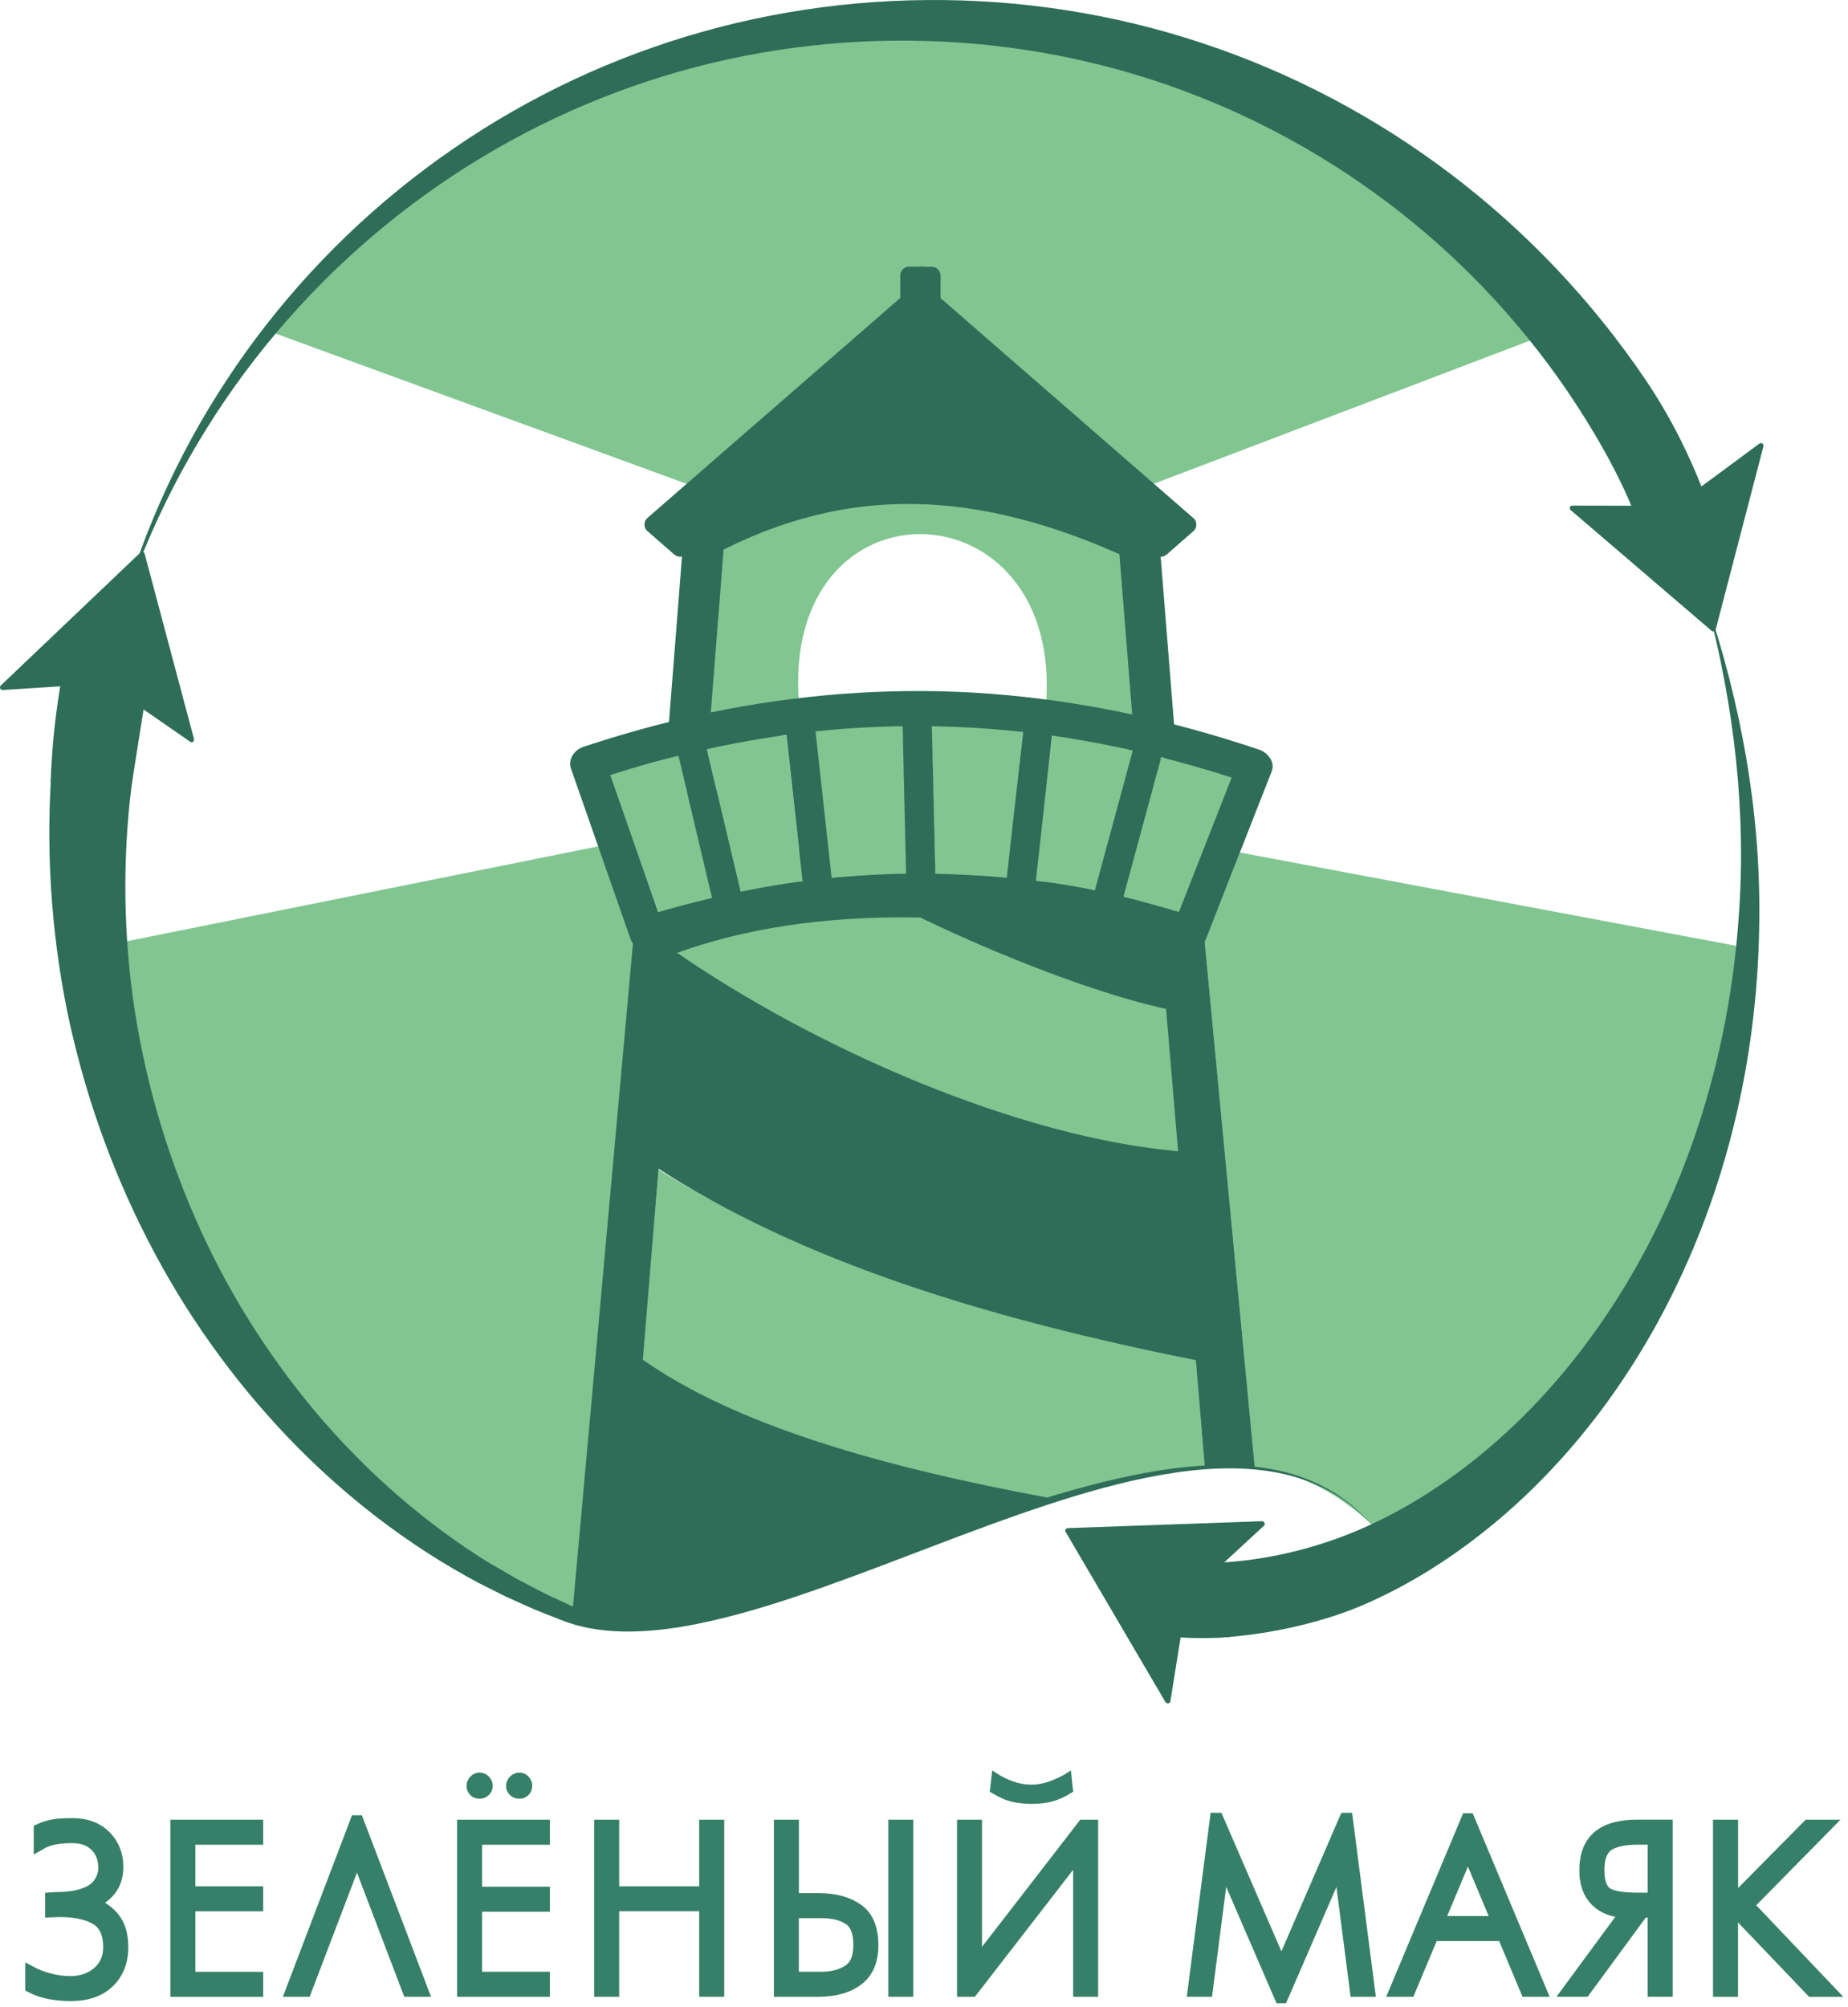 <svg width="316" height="343" viewBox="0 0 316 343" fill="none" xmlns="http://www.w3.org/2000/svg">
<path d="M5.319 339.636V337.096C6.289 337.616 7.359 338.016 8.549 338.316C9.739 338.616 10.889 338.766 12.019 338.766C13.909 338.766 15.489 338.226 16.749 337.146C18.009 336.066 18.639 334.626 18.639 332.806C18.639 330.446 17.879 328.836 16.359 327.966C14.839 327.106 12.789 326.676 10.219 326.676C9.969 326.676 9.729 326.686 9.489 326.696C9.249 326.716 8.999 326.726 8.719 326.736V324.456C8.999 324.436 9.249 324.416 9.489 324.406C9.729 324.396 9.969 324.386 10.219 324.386C11.589 324.386 12.899 324.186 14.169 323.786C15.439 323.386 16.359 322.766 16.939 321.926C17.519 321.086 17.809 320.206 17.809 319.286C17.809 317.706 17.319 316.436 16.339 315.476C15.359 314.516 14.029 314.036 12.339 314.036C11.359 314.036 10.399 314.116 9.459 314.266C8.519 314.426 7.619 314.746 6.769 315.246V312.696C7.199 312.496 7.709 312.316 8.299 312.156C8.889 311.996 9.549 311.886 10.269 311.836C10.989 311.786 11.709 311.766 12.419 311.766C14.729 311.766 16.589 312.456 17.989 313.846C19.389 315.236 20.089 316.986 20.089 319.106C20.089 320.696 19.669 322.026 18.819 323.086C17.969 324.156 16.889 324.886 15.569 325.286C17.039 325.686 18.309 326.496 19.359 327.716C20.409 328.936 20.939 330.636 20.939 332.816C20.939 335.266 20.169 337.256 18.619 338.766C17.069 340.286 14.889 341.036 12.079 341.036C10.839 341.036 9.649 340.926 8.519 340.716C7.369 340.506 6.309 340.146 5.319 339.636Z" fill="#368069" stroke="#368069" stroke-width="2" stroke-miterlimit="10"/>
<path d="M30.128 312.036H43.998V314.316H32.408V323.416H43.998V325.696H32.408V338.036H43.998V340.316H30.128V312.036Z" fill="#368069" stroke="#368069" stroke-width="2" stroke-miterlimit="10"/>
<path d="M60.879 311.276H61.189L72.259 340.306H69.819L61.039 317.276L52.259 340.306H49.819L60.879 311.276Z" fill="#368069" stroke="#368069" stroke-width="2" stroke-miterlimit="10"/>
<path d="M79.158 312.036H93.028V314.316H81.438V323.486H93.028V325.766H81.438V338.026H93.028V340.306H79.158V312.036Z" fill="#368069" stroke="#368069" stroke-width="2" stroke-miterlimit="10"/>
<path d="M80.279 305.246C80.279 304.786 80.449 304.376 80.789 304.016C81.129 303.656 81.529 303.476 81.989 303.476C82.479 303.476 82.889 303.656 83.239 304.016C83.579 304.376 83.759 304.786 83.759 305.246C83.759 305.736 83.589 306.136 83.239 306.466C82.899 306.796 82.479 306.956 81.989 306.956C81.499 306.956 81.099 306.796 80.769 306.466C80.439 306.146 80.279 305.736 80.279 305.246Z" fill="#368069" stroke="#368069" stroke-miterlimit="10"/>
<path d="M87.029 305.246C87.029 304.786 87.209 304.376 87.569 304.016C87.929 303.656 88.339 303.476 88.799 303.476C89.289 303.476 89.689 303.656 90.019 304.016C90.349 304.376 90.509 304.786 90.509 305.246C90.509 305.736 90.349 306.136 90.019 306.466C89.689 306.796 89.289 306.956 88.799 306.956C88.309 306.956 87.899 306.796 87.549 306.466C87.209 306.146 87.029 305.736 87.029 305.246Z" fill="#368069" stroke="#368069" stroke-miterlimit="10"/>
<path d="M102.599 312.036H104.879V323.416H120.559V312.036H122.839V340.306H120.559V325.686H104.879V340.306H102.599V312.036Z" fill="#368069" stroke="#368069" stroke-width="2" stroke-miterlimit="10"/>
<path d="M146.679 326.406C144.999 325.196 142.769 324.586 139.999 324.586H135.609V312.036H133.329V340.306H139.849C142.749 340.306 145.039 339.666 146.699 338.386C148.369 337.106 149.199 335.136 149.199 332.476C149.199 329.636 148.359 327.616 146.679 326.406ZM145.039 336.846C143.789 337.636 142.259 338.026 140.449 338.026H135.599V326.866H140.449C142.389 326.866 143.949 327.246 145.139 328.006C146.329 328.766 146.919 330.256 146.919 332.466C146.919 334.596 146.289 336.056 145.039 336.846Z" fill="#368069" stroke="#368069" stroke-width="2" stroke-miterlimit="10"/>
<path d="M155.168 312.036H152.888V340.306H155.168V312.036Z" fill="#368069" stroke="#368069" stroke-width="2" stroke-miterlimit="10"/>
<path d="M164.648 312.036H166.918V335.696L185.208 312.036H186.778V340.306H184.498V316.686L166.208 340.306H164.648V312.036Z" fill="#368069" stroke="#368069" stroke-width="2" stroke-miterlimit="10"/>
<path d="M169.779 305.996L170.069 303.476C170.989 304.086 171.989 304.576 173.079 304.966C174.169 305.356 175.279 305.546 176.379 305.546C177.439 305.546 178.519 305.346 179.639 304.946C180.759 304.546 181.789 304.056 182.709 303.476L182.979 305.996C182.069 306.576 181.109 307.026 180.119 307.346C179.129 307.666 177.879 307.826 176.369 307.826C175.459 307.826 174.579 307.746 173.749 307.606C172.919 307.456 172.179 307.226 171.529 306.926C170.899 306.616 170.309 306.306 169.779 305.996Z" fill="#368069" stroke="#368069" stroke-miterlimit="10"/>
<path d="M207.889 310.856H208.199L219.119 336.056L230.019 310.856H230.329L234.129 340.306H231.829L229.049 318.816L219.249 341.406H218.939L209.149 318.786L206.369 340.306H204.069L207.889 310.856Z" fill="#368069" stroke="#368069" stroke-width="2" stroke-miterlimit="10"/>
<path d="M250.849 310.936H251.159L263.479 340.306H261.009L257.019 330.786H244.999L241.009 340.306H238.539L250.849 310.936ZM256.059 328.506L251.009 316.456L245.959 328.506H256.059Z" fill="#368069" stroke="#368069" stroke-width="2" stroke-miterlimit="10"/>
<path d="M278.078 326.786C275.918 326.786 274.208 326.166 272.948 324.916C271.688 323.666 271.058 321.946 271.058 319.736C271.058 317.126 271.798 315.196 273.268 313.926C274.748 312.656 276.978 312.026 279.968 312.026H285.018V340.296H282.738V326.776H280.908L270.978 340.296H268.128L278.078 326.786ZM282.748 324.506V314.306H280.068C277.698 314.306 275.988 314.686 274.928 315.436C273.868 316.186 273.348 317.586 273.348 319.646C273.348 321.636 273.798 322.936 274.708 323.566C275.618 324.196 277.408 324.506 280.068 324.506H282.748Z" fill="#368069" stroke="#368069" stroke-width="2" stroke-miterlimit="10"/>
<path d="M293.928 312.036H296.208V325.146L309.178 312.036H312.328L298.918 325.646L312.868 340.316H309.778L296.198 326.106V340.316H293.918V312.036H293.928Z" fill="#368069" stroke="#368069" stroke-width="2" stroke-miterlimit="10"/>
<path d="M151.339 156.826C164.749 155.246 181.159 154.236 199.639 162.436L200.679 174.786C181.179 172.206 162.869 163.586 151.339 156.826Z" fill="#2E6D58"/>
<path d="M115.658 162.916C115.658 155.986 117.738 144.136 117.738 129.516C129.018 146.196 178.488 168.336 200.608 172.706L202.548 196.826C174.208 195.406 140.798 180.386 115.658 162.916Z" fill="#81C690"/>
<path d="M109.888 232.486L112.588 199.906C139.378 216.506 170.308 225.146 204.478 232.486L206.028 250.766C196.198 251.696 187.128 253.336 179.388 256.216C147.028 251.466 124.388 243.446 109.888 232.486Z" fill="#81C690"/>
<path d="M121.108 122.316L123.298 93.536C145.928 81.306 169.038 82.046 192.618 95.046L194.218 123.716L178.818 121.096C182.368 82.146 133.198 80.756 136.648 120.556L121.108 122.316Z" fill="#81C690"/>
<path d="M212.009 145.716L299.539 162.166C294.199 205.486 267.539 244.266 237.229 263.106C225.449 250.936 215.619 251.136 214.559 250.766L205.979 160.916L212.009 145.716Z" fill="#81C690"/>
<path d="M102.289 144.666L16.599 161.906C22.509 219.726 63.689 259.196 98.259 275.036L108.749 160.096L102.289 144.666Z" fill="#81C690"/>
<path d="M267.439 56.006C209.599 -13.834 104.989 -15.064 46.059 56.626L119.859 83.596L154.229 52.276L155.569 49.046H159.049L159.719 52.276L194.919 83.596L267.439 56.006Z" fill="#81C690"/>
<path d="M139.378 124.986L142.078 150.086L155.098 149.486L154.368 124.036C149.068 123.726 144.068 124.036 139.378 124.986Z" fill="#81C690"/>
<path d="M159.269 123.916L159.929 149.486L172.279 150.016L174.909 125.136C170.919 123.556 165.289 123.546 159.269 123.916Z" fill="#81C690"/>
<path d="M179.959 125.676L177.039 150.466L187.919 152.316L194.219 128.276C189.529 126.466 184.769 125.636 179.959 125.676Z" fill="#81C690"/>
<path d="M198.518 129.526L190.668 153.406L201.768 155.996L212.878 132.896C207.648 131.106 202.748 129.826 198.518 129.526Z" fill="#81C690"/>
<path d="M104.259 132.366L116.009 129.156L121.769 153.606L112.649 156.096L104.259 132.366Z" fill="#81C690"/>
<path d="M120.868 128.036C125.308 126.866 129.848 126.076 134.478 125.676L137.228 150.636L126.708 152.456L120.868 128.036Z" fill="#81C690"/>
<path d="M157.128 149.506C176.508 149.266 190.688 152.146 205.648 157.326L214.558 250.776H206.018L198.588 162.926C187.538 158.846 173.408 156.516 157.118 156.826C140.828 156.506 126.698 158.846 115.648 162.926L106.298 276.516L97.878 275.696L108.588 157.326C123.778 152.626 137.738 149.266 157.128 149.506Z" fill="#2E6D58"/>
<path d="M206.279 160.326C209.539 152.006 212.809 143.696 216.069 135.376C216.529 134.196 216.989 133.026 217.459 131.846C218.079 130.276 216.769 128.626 215.359 128.156C200.409 123.096 184.889 119.736 169.139 118.566C154.209 117.456 139.169 118.416 124.459 121.196C116.079 122.776 107.829 124.976 99.729 127.666C98.269 128.146 97.079 129.756 97.629 131.356C100.589 139.826 103.549 148.286 106.509 156.756C106.929 157.976 107.359 159.186 107.779 160.406C108.299 161.896 109.829 163.006 111.469 162.506C133.779 155.626 157.219 153.426 180.319 157.196C187.849 158.426 195.279 160.216 202.569 162.436C206.269 163.566 207.849 157.776 204.169 156.646C191.389 152.746 178.159 150.246 164.809 149.526C152.789 148.886 140.719 149.776 128.899 151.986C122.469 153.186 116.129 154.796 109.879 156.716C111.109 157.416 112.339 158.116 113.569 158.816C110.609 150.346 107.649 141.886 104.689 133.416C104.269 132.196 103.839 130.986 103.419 129.766C102.719 130.996 102.019 132.226 101.319 133.456C115.349 128.796 129.869 125.626 144.619 124.546C159.139 123.486 173.779 124.356 188.069 127.096C196.779 128.766 205.349 131.096 213.749 133.946C213.049 132.716 212.349 131.486 211.649 130.256C208.389 138.576 205.119 146.886 201.859 155.206C201.399 156.386 200.939 157.556 200.469 158.736C199.879 160.246 201.119 162.026 202.569 162.426C204.289 162.886 205.679 161.836 206.279 160.326Z" fill="#2E6D58"/>
<path d="M117.739 125.676L124.479 154.126" stroke="#2E6D58" stroke-width="5" stroke-miterlimit="10"/>
<path d="M136.638 122.316L139.808 151.126" stroke="#2E6D58" stroke-width="5" stroke-miterlimit="10"/>
<path d="M177.739 122.566L174.539 151.196" stroke="#2E6D58" stroke-width="5" stroke-miterlimit="10"/>
<path d="M197.428 126.056L194.738 92.386C167.708 79.916 144.298 79.106 120.398 91.716L117.729 125.666" stroke="#2E6D58" stroke-width="7" stroke-miterlimit="10"/>
<path d="M156.769 121.096L157.469 150.466" stroke="#2E6D58" stroke-width="5" stroke-miterlimit="10"/>
<path d="M189.099 154.806L196.579 127.216" stroke="#2E6D58" stroke-width="5" stroke-miterlimit="10"/>
<path d="M109.488 232.116C125.738 243.696 151.158 250.806 179.388 256.036C154.998 264.316 129.548 276.356 105.878 276.516L109.488 232.116Z" fill="#2E6D58"/>
<path d="M115.169 162.436C139.319 179.236 174.379 194.506 201.649 196.786L204.629 232.526C169.179 225.436 137.029 215.716 112.089 199.426L115.169 162.436Z" fill="#2E6D58"/>
<path d="M22.788 132.076C21.009 144.776 20.979 157.776 22.729 170.616C24.529 183.446 28.088 196.086 33.319 208.066C38.529 220.056 45.519 231.306 53.989 241.376C62.468 251.436 72.508 260.256 83.808 267.216L88.109 269.726C89.569 270.516 91.049 271.266 92.519 272.046C93.999 272.796 95.509 273.456 97.009 274.166C97.379 274.326 97.758 274.546 98.129 274.656L99.239 275.026C99.999 275.226 100.769 275.466 101.559 275.596C104.699 276.236 107.989 276.316 111.269 276.106C114.549 275.906 117.839 275.376 121.099 274.716C127.619 273.366 134.049 271.406 140.419 269.286C146.789 267.156 153.119 264.856 159.469 262.586C165.819 260.316 172.189 258.076 178.639 256.096C185.099 254.126 191.649 252.386 198.339 251.326C205.009 250.296 211.889 249.906 218.539 251.336C221.859 252.026 225.049 253.286 227.959 255.006C230.849 256.776 233.389 259.066 235.499 261.686C233.339 259.106 230.759 256.876 227.859 255.176C224.939 253.526 221.749 252.346 218.459 251.726C211.859 250.446 205.059 250.966 198.469 252.116C191.859 253.286 185.389 255.146 179.009 257.236C172.619 259.336 166.319 261.696 160.029 264.086C153.729 266.476 147.449 268.916 141.079 271.176C134.709 273.436 128.259 275.546 121.609 277.056C118.279 277.806 114.909 278.416 111.469 278.696C108.039 278.976 104.529 278.976 101.039 278.336C100.169 278.206 99.308 277.966 98.439 277.746C97.569 277.486 96.698 277.216 95.928 276.886C94.338 276.246 92.719 275.666 91.148 274.986C89.588 274.286 88.019 273.606 86.469 272.886L81.879 270.586C69.778 264.146 58.748 255.626 49.218 245.656C39.688 235.676 31.569 224.276 25.248 211.906C18.898 199.546 14.239 186.266 11.428 172.546C8.679 158.806 7.799 144.636 8.889 130.536L22.788 132.076Z" fill="#2E6D58"/>
<path d="M268.579 87.186L292.669 107.816C292.919 108.026 293.299 107.906 293.379 107.596L301.539 76.286C301.639 75.886 301.189 75.576 300.849 75.826L286.569 86.366C286.489 86.426 286.399 86.456 286.309 86.456L268.859 86.426C268.459 86.416 268.269 86.926 268.579 87.186Z" fill="#2E6D58"/>
<path d="M33.169 126.296L24.729 94.636C24.639 94.316 24.259 94.196 24.029 94.426L0.149 117.156C-0.161 117.446 0.049 117.976 0.459 117.946L17.959 116.816C18.049 116.806 18.139 116.836 18.218 116.886L32.519 126.786C32.849 127.046 33.279 126.706 33.169 126.296Z" fill="#2E6D58"/>
<path d="M215.758 260.016L182.588 261.196C182.248 261.206 182.048 261.566 182.228 261.856L199.278 290.916C199.498 291.286 200.068 291.206 200.128 290.786L202.978 273.046C202.998 272.956 203.038 272.866 203.108 272.806L216.128 260.786C216.428 260.506 216.188 259.996 215.758 260.016Z" fill="#2E6D58"/>
<path d="M197.359 264.922C201.982 266.484 206.283 267.403 211.004 267.192L210.36 279.772C205.201 280.332 198.256 279.257 194.004 277.667L197.359 264.922Z" fill="#2E6D58"/>
<path d="M203.404 267.16C211.747 267.39 220.201 265.965 228.27 263.095C236.361 260.236 243.956 255.802 250.915 250.472C264.832 239.741 275.932 225.175 283.709 209.044C291.506 192.874 296.011 175.069 297.294 156.976C298.687 138.853 296.506 120.47 291.779 102.726C297.637 120.132 301.051 138.524 300.829 157.106C300.697 175.657 297.273 194.348 290.183 211.834C283.103 229.28 272.357 245.63 257.712 258.502C250.389 264.889 242.117 270.468 232.906 274.414C223.715 278.359 209 281.185 198.5 279.5C188 277.815 203.394 267.16 203.394 267.16H203.404Z" fill="#2E6D58"/>
<path d="M8.658 133.756C8.878 127.496 9.528 121.286 10.688 115.136L25.268 116.706L22.278 135.616L8.658 133.756Z" fill="#2E6D58"/>
<path d="M281.289 94.226C281.289 92.226 278.899 84.076 271.019 71.466C263.149 58.856 253.169 47.486 241.579 38.006C229.999 28.516 216.829 20.916 202.719 15.636C188.619 10.346 173.589 7.436 158.429 7.006C143.279 6.556 128.009 8.556 113.429 13.036C98.849 17.496 84.969 24.416 72.539 33.406C60.099 42.396 49.099 53.456 40.139 66.036C31.179 78.616 24.269 92.706 19.839 107.606C23.709 92.556 30.109 78.106 38.699 65.046C47.279 51.976 58.039 40.286 70.439 30.606C82.829 20.916 96.849 13.236 111.799 8.046C126.739 2.836 142.599 0.126 158.509 0.006C174.419 -0.134 190.419 2.326 205.629 7.386C220.839 12.426 235.239 20.016 248.079 29.756C260.919 39.486 272.189 51.356 281.289 64.776C291.087 79.226 293.339 91.726 293.339 88.726C293.339 85.726 281.289 96.226 281.289 94.226Z" fill="#2E6D58"/>
<path d="M157.119 80.266C173.179 80.516 184.739 85.176 198.479 93.676L203.069 89.666L159.339 51.626V47.096H157.129" fill="#2E6D58"/>
<path d="M157.119 81.766C164.329 81.896 171.439 82.986 178.269 85.326C185.149 87.676 191.549 91.166 197.719 94.976C198.319 95.346 199.039 95.176 199.539 94.746C201.069 93.406 202.599 92.066 204.129 90.736C204.709 90.226 204.709 89.126 204.129 88.616C199.189 84.316 194.249 80.026 189.309 75.726C181.469 68.906 173.639 62.096 165.799 55.276C163.999 53.706 162.189 52.136 160.389 50.566C160.539 50.916 160.679 51.276 160.829 51.626C160.829 50.116 160.829 48.606 160.829 47.096C160.829 46.286 160.139 45.596 159.329 45.596C158.589 45.596 157.859 45.596 157.119 45.596C155.189 45.596 155.189 48.596 157.119 48.596C157.859 48.596 158.589 48.596 159.329 48.596C158.829 48.096 158.329 47.596 157.829 47.096C157.829 48.236 157.829 49.386 157.829 50.526C157.829 51.326 157.729 52.086 158.309 52.726C158.829 53.296 159.519 53.786 160.109 54.296C163.329 57.096 166.559 59.906 169.779 62.706C178.429 70.226 187.079 77.756 195.729 85.276C197.819 87.096 199.909 88.916 202.009 90.736C202.009 90.026 202.009 89.326 202.009 88.616C200.479 89.956 198.949 91.296 197.419 92.626C198.029 92.546 198.629 92.466 199.239 92.396C192.849 88.456 186.199 84.876 179.069 82.446C171.999 80.036 164.579 78.916 157.119 78.786C155.189 78.726 155.189 81.726 157.119 81.766Z" fill="#2E6D58"/>
<path d="M157.659 80.266C141.599 80.516 130.038 85.176 116.298 93.676L111.708 89.666L155.439 51.626V47.096H157.648" fill="#2E6D58"/>
<path d="M157.659 78.766C150.199 78.906 142.779 80.016 135.709 82.426C128.589 84.856 121.929 88.436 115.539 92.376C116.149 92.456 116.749 92.536 117.359 92.606C115.829 91.266 114.299 89.926 112.769 88.596C112.769 89.306 112.769 90.006 112.769 90.716C118.439 85.786 124.099 80.856 129.769 75.926C137.799 68.936 145.829 61.956 153.859 54.966C154.689 54.246 155.589 53.556 156.369 52.786C156.909 52.246 156.939 51.626 156.939 50.906C156.939 49.626 156.939 48.356 156.939 47.076C156.439 47.576 155.939 48.076 155.439 48.576C156.179 48.576 156.909 48.576 157.649 48.576C159.579 48.576 159.579 45.576 157.649 45.576C156.909 45.576 156.179 45.576 155.439 45.576C154.629 45.576 153.939 46.266 153.939 47.076C153.939 48.586 153.939 50.096 153.939 51.606C154.089 51.256 154.229 50.896 154.379 50.546C149.439 54.846 144.499 59.136 139.559 63.436C131.719 70.256 123.889 77.066 116.049 83.886C114.249 85.456 112.439 87.026 110.639 88.596C110.059 89.106 110.059 90.206 110.639 90.716C112.169 92.056 113.699 93.396 115.229 94.726C115.729 95.156 116.459 95.326 117.049 94.956C123.219 91.146 129.619 87.656 136.499 85.306C143.329 82.976 150.439 81.876 157.649 81.746C159.589 81.726 159.599 78.726 157.659 78.766Z" fill="#2E6D58"/>
</svg>
